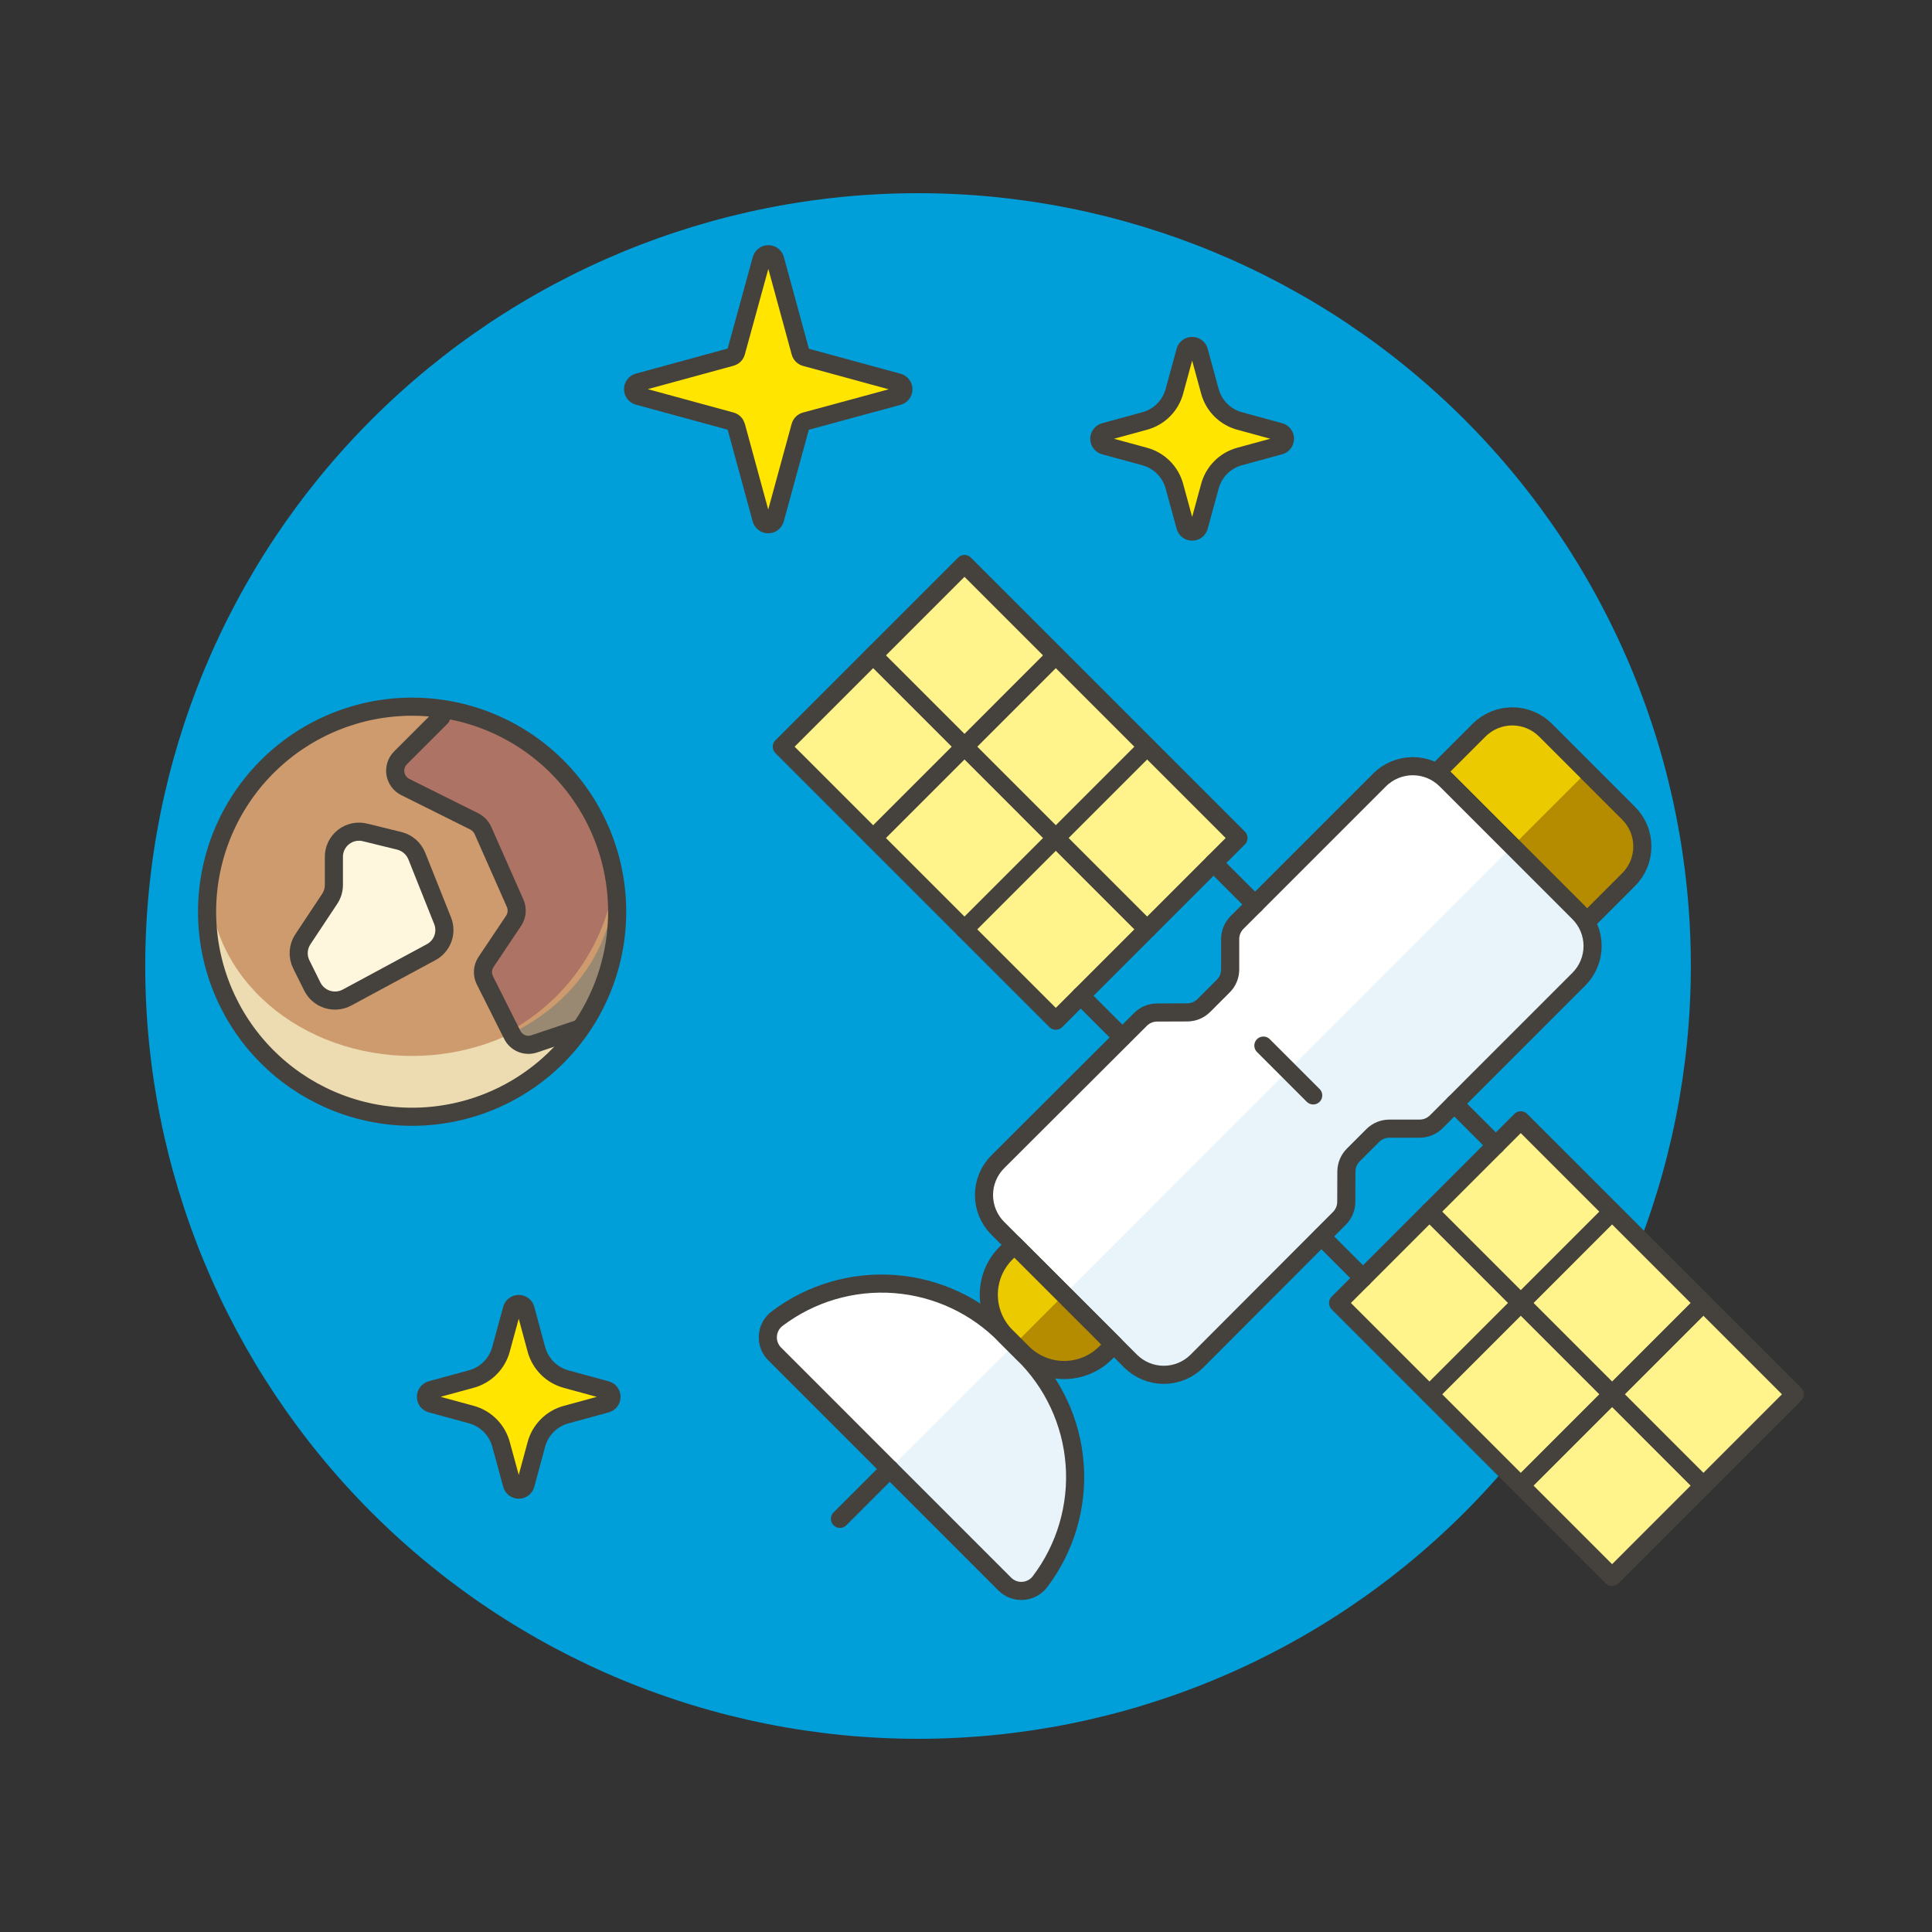 <svg width="160" height="160" viewBox="0 0 160 160" fill="none" xmlns="http://www.w3.org/2000/svg">
<rect x="0" y="0" width="160" height="160" fill="#333333" stroke="none"/>
<path d="M12.028 79.999C12.028 96.973 18.771 113.252 30.773 125.254C42.776 137.257 59.054 144 76.028 144C93.002 144 109.281 137.257 121.283 125.254C133.285 113.252 140.028 96.973 140.028 79.999C140.028 63.026 133.285 46.747 121.283 34.745C109.281 22.742 93.002 15.999 76.028 15.999C59.054 15.999 42.776 22.742 30.773 34.745C18.771 46.747 12.028 63.026 12.028 79.999V79.999Z" fill="#009FD9"/>
<path d="M17.148 75.484C17.148 79.983 18.936 84.298 22.117 87.48C25.299 90.661 29.614 92.449 34.113 92.449C38.613 92.449 42.928 90.661 46.109 87.48C49.291 84.298 51.078 79.983 51.078 75.484C51.078 70.984 49.291 66.669 46.109 63.488C42.928 60.306 38.613 58.519 34.113 58.519C29.614 58.519 25.299 60.306 22.117 63.488C18.936 66.669 17.148 70.984 17.148 75.484V75.484Z" fill="#EDDCB1"/>
<path d="M51.078 75.484C51.079 79.005 49.984 82.439 47.943 85.308L47.846 85.244L44.242 86.456C43.898 86.572 43.523 86.559 43.187 86.419C42.851 86.279 42.577 86.022 42.417 85.695L40.159 81.188C40.039 80.949 39.985 80.683 40.002 80.416C40.02 80.149 40.107 79.891 40.257 79.67L42.551 76.244C42.688 76.032 42.77 75.79 42.79 75.539C42.81 75.287 42.767 75.035 42.665 74.804L39.999 68.78C39.852 68.46 39.602 68.198 39.289 68.036L33.553 65.177C33.342 65.069 33.16 64.913 33.021 64.722C32.882 64.53 32.79 64.309 32.752 64.075C32.715 63.841 32.732 63.602 32.804 63.377C32.876 63.151 33 62.946 33.166 62.777L36.543 59.401L36.703 58.723C40.705 59.343 44.352 61.373 46.988 64.447C49.624 67.52 51.075 71.435 51.078 75.484V75.484Z" fill="#998972"/>
<path d="M17.354 72.985C17.354 74.884 17.787 76.765 18.629 78.52C19.472 80.275 20.706 81.87 22.262 83.213C23.819 84.557 25.666 85.622 27.7 86.349C29.733 87.076 31.913 87.45 34.114 87.45C36.315 87.45 38.494 87.076 40.527 86.349C42.561 85.622 44.408 84.557 45.965 83.213C47.521 81.87 48.755 80.275 49.598 78.52C50.44 76.765 50.873 74.884 50.873 72.985C50.873 71.085 50.44 69.204 49.598 67.449C48.755 65.694 47.521 64.099 45.965 62.756C44.408 61.413 42.561 60.347 40.527 59.62C38.494 58.893 36.315 58.519 34.114 58.519C31.913 58.519 29.733 58.893 27.7 59.62C25.666 60.347 23.819 61.413 22.262 62.756C20.706 64.099 19.472 65.694 18.629 67.449C17.787 69.204 17.354 71.085 17.354 72.985V72.985Z" fill="#CE9B6E"/>
<path d="M50.879 72.97C50.344 69.394 48.68 66.082 46.13 63.517C43.58 60.953 40.277 59.27 36.703 58.714L36.543 59.393L33.166 62.769C33 62.938 32.876 63.143 32.804 63.368C32.732 63.594 32.715 63.833 32.752 64.067C32.79 64.3 32.882 64.522 33.021 64.713C33.16 64.905 33.342 65.061 33.553 65.169L39.289 68.028C39.602 68.19 39.852 68.452 39.999 68.772L42.666 74.798C42.769 75.028 42.812 75.281 42.792 75.532C42.772 75.783 42.69 76.026 42.553 76.238L40.258 79.663C40.109 79.885 40.021 80.142 40.004 80.409C39.987 80.676 40.041 80.943 40.161 81.182L42.26 85.362C44.556 84.103 46.529 82.328 48.024 80.178C49.52 78.028 50.497 75.561 50.879 72.97Z" fill="#AD7364"/>
<path d="M36.649 76.244C36.842 76.722 36.85 77.254 36.673 77.737C36.495 78.221 36.145 78.621 35.689 78.862L28.742 82.609C28.494 82.743 28.223 82.826 27.942 82.853C27.662 82.88 27.379 82.85 27.111 82.766C26.842 82.682 26.593 82.544 26.379 82.362C26.164 82.18 25.988 81.956 25.862 81.705L24.956 79.879C24.789 79.549 24.713 79.18 24.736 78.811C24.759 78.442 24.88 78.085 25.086 77.778L27.283 74.466C27.514 74.123 27.639 73.718 27.64 73.303V70.961C27.639 70.643 27.711 70.329 27.85 70.043C27.99 69.758 28.193 69.508 28.444 69.313C28.695 69.118 28.987 68.983 29.299 68.918C29.61 68.854 29.932 68.862 30.24 68.942L33.068 69.636C33.391 69.718 33.689 69.875 33.939 70.094C34.189 70.314 34.384 70.588 34.508 70.897L36.649 76.244Z" fill="#FEF7DD"/>
<path d="M36.697 58.719C41.038 59.383 44.953 61.703 47.62 65.192C50.287 68.68 51.499 73.066 51.001 77.429C50.503 81.792 48.335 85.793 44.95 88.591C41.566 91.39 37.23 92.768 32.851 92.437C28.472 92.106 24.391 90.092 21.466 86.817C18.54 83.542 16.997 79.261 17.161 74.873C17.324 70.485 19.181 66.33 22.342 63.282C25.503 60.234 29.722 58.528 34.113 58.524C34.978 58.523 35.842 58.588 36.697 58.719V58.719Z" stroke="#45413C" stroke-width="1.5" stroke-linecap="round" stroke-linejoin="round"/>
<path d="M27.651 73.303V70.961C27.65 70.643 27.722 70.329 27.861 70.043C28.001 69.758 28.204 69.508 28.455 69.313C28.706 69.118 28.998 68.983 29.309 68.918C29.621 68.854 29.943 68.862 30.25 68.942L33.079 69.636C33.401 69.718 33.7 69.875 33.95 70.094C34.2 70.314 34.395 70.588 34.519 70.897L36.652 76.244C36.845 76.722 36.853 77.254 36.676 77.737C36.498 78.221 36.148 78.621 35.692 78.862L28.745 82.609C28.497 82.743 28.226 82.826 27.945 82.853C27.665 82.88 27.382 82.85 27.114 82.766C26.845 82.682 26.596 82.544 26.382 82.362C26.167 82.18 25.991 81.956 25.865 81.705L24.959 79.879C24.792 79.549 24.716 79.18 24.739 78.811C24.762 78.442 24.883 78.085 25.089 77.778L27.286 74.466C27.52 74.123 27.647 73.719 27.651 73.303V73.303Z" stroke="#45413C" stroke-width="1.5" stroke-linecap="round" stroke-linejoin="round"/>
<path d="M36.537 59.393L33.159 62.769C32.993 62.938 32.87 63.143 32.798 63.369C32.726 63.594 32.708 63.833 32.746 64.067C32.783 64.301 32.876 64.522 33.015 64.713C33.154 64.905 33.336 65.061 33.547 65.169L39.282 68.028C39.596 68.19 39.846 68.452 39.993 68.772L42.66 74.798C42.762 75.028 42.805 75.281 42.785 75.532C42.766 75.784 42.683 76.026 42.547 76.238L40.252 79.663C40.103 79.885 40.015 80.143 39.998 80.409C39.98 80.676 40.035 80.943 40.154 81.182L42.417 85.689C42.577 86.016 42.851 86.273 43.187 86.413C43.523 86.553 43.898 86.566 44.242 86.449L47.846 85.238" stroke="#45413C" stroke-width="1.5" stroke-linecap="round" stroke-linejoin="round"/>
<path d="M66.285 35.3C66.311 35.202 66.363 35.113 66.435 35.041C66.507 34.969 66.596 34.917 66.694 34.891L74.4 32.8C74.521 32.764 74.627 32.69 74.702 32.589C74.778 32.488 74.818 32.365 74.818 32.239C74.818 32.114 74.778 31.991 74.702 31.89C74.627 31.789 74.521 31.715 74.4 31.68L66.701 29.58C66.603 29.554 66.513 29.502 66.442 29.43C66.37 29.358 66.318 29.269 66.291 29.171L64.19 21.471C64.155 21.351 64.081 21.245 63.98 21.169C63.879 21.094 63.756 21.053 63.63 21.053C63.504 21.053 63.382 21.094 63.281 21.169C63.18 21.245 63.106 21.351 63.07 21.471L60.96 29.156C60.933 29.254 60.882 29.344 60.81 29.416C60.738 29.488 60.648 29.539 60.55 29.566L52.851 31.667C52.729 31.701 52.622 31.775 52.546 31.876C52.47 31.977 52.429 32.1 52.429 32.227C52.429 32.353 52.47 32.476 52.546 32.578C52.622 32.678 52.729 32.752 52.851 32.787L60.552 34.888C60.65 34.914 60.739 34.966 60.811 35.038C60.882 35.109 60.934 35.198 60.962 35.295L63.061 42.996C63.096 43.117 63.17 43.223 63.271 43.298C63.372 43.374 63.495 43.415 63.621 43.415C63.747 43.415 63.869 43.374 63.97 43.298C64.071 43.223 64.145 43.117 64.181 42.996L66.285 35.3Z" fill="#FFE500" stroke="#45413C" stroke-width="1.5" stroke-linecap="round" stroke-linejoin="round"/>
<path d="M100.201 40.261C100.361 39.673 100.672 39.138 101.102 38.707C101.533 38.276 102.069 37.965 102.657 37.805L105.998 36.895C106.118 36.859 106.224 36.785 106.3 36.684C106.375 36.584 106.416 36.461 106.416 36.335C106.416 36.209 106.375 36.086 106.3 35.985C106.224 35.885 106.118 35.811 105.998 35.775L102.657 34.864C102.069 34.704 101.533 34.394 101.102 33.963C100.671 33.532 100.36 32.996 100.199 32.408L99.289 29.068C99.253 28.947 99.179 28.841 99.078 28.765C98.977 28.69 98.855 28.649 98.729 28.649C98.603 28.649 98.48 28.69 98.379 28.765C98.278 28.841 98.204 28.947 98.169 29.068L97.258 32.408C97.098 32.996 96.787 33.532 96.356 33.962C95.925 34.393 95.39 34.704 94.802 34.864L91.462 35.776C91.34 35.811 91.233 35.885 91.156 35.986C91.08 36.087 91.039 36.21 91.039 36.337C91.039 36.463 91.08 36.586 91.156 36.687C91.233 36.788 91.34 36.862 91.462 36.897L94.802 37.807C95.39 37.968 95.925 38.279 96.356 38.709C96.787 39.14 97.098 39.675 97.258 40.263L98.17 43.604C98.205 43.725 98.278 43.833 98.38 43.909C98.481 43.985 98.604 44.026 98.73 44.026C98.857 44.026 98.98 43.985 99.081 43.909C99.182 43.833 99.255 43.725 99.29 43.604L100.201 40.261Z" fill="#FFE500" stroke="#45413C" stroke-width="1.5" stroke-linecap="round" stroke-linejoin="round"/>
<path d="M44.422 119.61C44.583 119.022 44.894 118.487 45.325 118.056C45.756 117.625 46.292 117.314 46.879 117.154L50.22 116.242C50.342 116.207 50.449 116.134 50.525 116.033C50.601 115.932 50.643 115.809 50.643 115.682C50.643 115.556 50.601 115.432 50.525 115.331C50.449 115.23 50.342 115.157 50.22 115.122L46.879 114.21C46.292 114.05 45.756 113.739 45.325 113.309C44.894 112.878 44.584 112.342 44.423 111.754L43.519 108.409C43.484 108.288 43.41 108.182 43.309 108.106C43.208 108.031 43.085 107.99 42.959 107.99C42.834 107.99 42.711 108.031 42.61 108.106C42.509 108.182 42.435 108.288 42.399 108.409L41.489 111.749C41.329 112.337 41.018 112.873 40.587 113.304C40.157 113.735 39.621 114.046 39.033 114.207L35.692 115.117C35.571 115.153 35.465 115.227 35.39 115.328C35.315 115.429 35.274 115.551 35.274 115.677C35.274 115.803 35.315 115.926 35.39 116.027C35.465 116.128 35.571 116.202 35.692 116.237L39.033 117.148C39.62 117.308 40.156 117.619 40.587 118.05C41.017 118.481 41.328 119.016 41.489 119.604L42.401 122.945C42.436 123.066 42.509 123.173 42.61 123.25C42.711 123.326 42.834 123.367 42.961 123.367C43.088 123.367 43.211 123.326 43.312 123.25C43.413 123.173 43.486 123.066 43.521 122.945L44.422 119.61Z" fill="#FFE500" stroke="#45413C" stroke-width="1.5" stroke-linecap="round" stroke-linejoin="round"/>
<path d="M119.749 64.591L130.751 75.593C130.984 75.825 131.186 76.085 131.352 76.368L134.872 72.847C135.234 72.487 135.521 72.058 135.716 71.586C135.912 71.114 136.012 70.608 136.012 70.097C136.012 69.586 135.912 69.08 135.716 68.609C135.521 68.137 135.234 67.708 134.872 67.347L127.992 60.467C127.263 59.738 126.274 59.328 125.242 59.328C124.211 59.328 123.221 59.738 122.492 60.467L118.972 63.987C119.255 64.155 119.516 64.359 119.749 64.591V64.591Z" fill="#B58B00"/>
<path d="M131.444 63.9L127.999 60.462C127.27 59.733 126.28 59.323 125.249 59.323C124.217 59.323 123.228 59.733 122.499 60.462L118.979 63.982C119.26 64.15 119.519 64.352 119.751 64.584L125.254 70.084L131.444 63.9Z" fill="#EBCB00"/>
<path d="M119.749 64.591L130.751 75.593C130.984 75.825 131.186 76.085 131.352 76.368L134.872 72.847C135.234 72.487 135.521 72.058 135.716 71.586C135.912 71.114 136.012 70.608 136.012 70.097C136.012 69.586 135.912 69.08 135.716 68.609C135.521 68.137 135.234 67.708 134.872 67.347L127.992 60.467C127.263 59.738 126.274 59.328 125.242 59.328C124.211 59.328 123.221 59.738 122.492 60.467L118.972 63.987C119.255 64.155 119.516 64.359 119.749 64.591V64.591Z" stroke="#45413C" stroke-width="1.5" stroke-linecap="round" stroke-linejoin="round"/>
<path d="M118.95 92.897L130.752 81.094C131.113 80.732 131.4 80.304 131.595 79.832C131.791 79.36 131.892 78.854 131.892 78.343C131.892 77.832 131.791 77.326 131.595 76.855C131.4 76.382 131.113 75.954 130.752 75.593L119.75 64.591C119.021 63.862 118.032 63.453 117.001 63.453C115.969 63.453 114.98 63.862 114.251 64.591L102.448 76.394C102.083 76.759 101.878 77.253 101.878 77.769V80.284C101.878 80.539 101.828 80.792 101.73 81.028C101.633 81.264 101.489 81.478 101.309 81.658L99.694 83.273C99.331 83.636 98.84 83.841 98.326 83.842L95.817 83.852C95.305 83.854 94.814 84.058 94.451 84.42L82.63 96.217C82.269 96.578 81.981 97.007 81.786 97.479C81.59 97.951 81.489 98.457 81.489 98.969C81.489 99.48 81.59 99.986 81.786 100.458C81.981 100.93 82.269 101.359 82.63 101.721L93.625 112.716C93.987 113.078 94.416 113.364 94.888 113.56C95.36 113.756 95.866 113.857 96.377 113.857C96.888 113.857 97.395 113.756 97.867 113.56C98.339 113.364 98.768 113.078 99.129 112.716L110.925 100.897C111.287 100.534 111.491 100.043 111.493 99.53L111.502 97.022C111.504 96.508 111.709 96.016 112.072 95.653L113.686 94.039C113.867 93.858 114.081 93.715 114.317 93.617C114.554 93.52 114.807 93.469 115.062 93.469H117.576C118.092 93.468 118.586 93.262 118.95 92.897V92.897Z" fill="#E8F4FA"/>
<path d="M125.253 70.092L119.75 64.591C119.021 63.862 118.032 63.453 117.001 63.453C115.969 63.453 114.98 63.862 114.251 64.591L102.448 76.394C102.267 76.575 102.123 76.789 102.025 77.025C101.928 77.262 101.878 77.515 101.878 77.77V80.284C101.878 80.799 101.673 81.294 101.309 81.658L99.694 83.273C99.331 83.636 98.84 83.841 98.326 83.842L95.817 83.852C95.305 83.854 94.814 84.058 94.451 84.42L82.63 96.217C82.269 96.578 81.981 97.007 81.786 97.479C81.59 97.951 81.489 98.457 81.489 98.969C81.489 99.48 81.59 99.986 81.786 100.458C81.981 100.93 82.269 101.359 82.63 101.721L88.129 107.218L125.253 70.092Z" fill="white"/>
<path d="M118.95 92.897L130.752 81.094C131.113 80.732 131.4 80.304 131.595 79.832C131.791 79.36 131.892 78.854 131.892 78.343C131.892 77.832 131.791 77.326 131.595 76.855C131.4 76.382 131.113 75.954 130.752 75.593L119.75 64.591C119.021 63.862 118.032 63.453 117.001 63.453C115.969 63.453 114.98 63.862 114.251 64.591L102.448 76.394C102.083 76.759 101.878 77.253 101.878 77.769V80.284C101.878 80.539 101.828 80.792 101.73 81.028C101.633 81.264 101.489 81.478 101.309 81.658L99.694 83.273C99.331 83.636 98.84 83.841 98.326 83.842L95.817 83.852C95.305 83.854 94.814 84.058 94.451 84.42L82.63 96.217C82.269 96.578 81.981 97.007 81.786 97.479C81.59 97.951 81.489 98.457 81.489 98.969C81.489 99.48 81.59 99.986 81.786 100.458C81.981 100.93 82.269 101.359 82.63 101.721L93.625 112.716C93.987 113.078 94.416 113.364 94.888 113.56C95.36 113.756 95.866 113.857 96.377 113.857C96.888 113.857 97.395 113.756 97.867 113.56C98.339 113.364 98.768 113.078 99.129 112.716L110.925 100.897C111.287 100.534 111.491 100.043 111.493 99.53L111.502 97.022C111.504 96.508 111.709 96.016 112.072 95.653L113.686 94.039C113.867 93.858 114.081 93.715 114.317 93.617C114.554 93.52 114.807 93.469 115.062 93.469H117.576C118.092 93.468 118.586 93.262 118.95 92.897V92.897Z" stroke="#45413C" stroke-width="1.5" stroke-linecap="round" stroke-linejoin="round"/>
<path d="M86.121 130.996C88.24 128.205 89.262 124.735 88.997 121.241C88.732 117.747 87.197 114.471 84.681 112.032L83.307 110.657C80.868 108.142 77.592 106.607 74.098 106.341C70.604 106.076 67.134 107.099 64.342 109.217C64.123 109.386 63.942 109.601 63.812 109.845C63.682 110.09 63.606 110.36 63.59 110.637C63.573 110.913 63.615 111.19 63.715 111.449C63.814 111.708 63.967 111.943 64.165 112.137L83.2 131.174C83.394 131.372 83.629 131.525 83.888 131.625C84.147 131.724 84.424 131.767 84.701 131.75C84.978 131.733 85.248 131.657 85.493 131.527C85.738 131.397 85.952 131.216 86.121 130.996V130.996Z" fill="#E8F4FA"/>
<path d="M84 111.344L83.313 110.657C80.874 108.142 77.598 106.607 74.104 106.341C70.61 106.076 67.14 107.099 64.349 109.217C64.129 109.386 63.948 109.601 63.818 109.845C63.689 110.09 63.613 110.36 63.596 110.637C63.579 110.913 63.622 111.19 63.721 111.449C63.82 111.708 63.974 111.943 64.171 112.137L73.686 121.654L84 111.344Z" fill="white"/>
<path d="M86.121 130.996C88.24 128.205 89.262 124.735 88.997 121.241C88.732 117.747 87.197 114.471 84.681 112.032L83.307 110.657C80.868 108.142 77.592 106.607 74.098 106.341C70.604 106.076 67.134 107.099 64.342 109.217C64.123 109.386 63.942 109.601 63.812 109.845C63.682 110.09 63.606 110.36 63.59 110.637C63.573 110.913 63.615 111.19 63.715 111.449C63.814 111.708 63.967 111.943 64.165 112.137L83.2 131.174C83.394 131.372 83.629 131.525 83.888 131.625C84.147 131.724 84.424 131.767 84.701 131.75C84.978 131.733 85.248 131.657 85.493 131.527C85.738 131.397 85.952 131.216 86.121 130.996V130.996Z" stroke="#45413C" stroke-width="1.5" stroke-linecap="round" stroke-linejoin="round"/>
<path d="M73.686 121.659L69.561 125.783" stroke="#45413C" stroke-width="1.5" stroke-linecap="round" stroke-linejoin="round"/>
<path d="M104.628 86.592L108.753 90.717" stroke="#45413C" stroke-width="1.5" stroke-linecap="round" stroke-linejoin="round"/>
<path d="M64.747 61.838L79.874 46.71L102.565 69.401L87.437 84.529L64.747 61.838Z" fill="#FFF48C" stroke="#45413C" stroke-width="1.5" stroke-linecap="round" stroke-linejoin="round"/>
<path d="M72.311 54.273L95.001 76.964" stroke="#45413C" stroke-width="1.5" stroke-linecap="round" stroke-linejoin="round"/>
<path d="M95.001 61.838L79.875 76.964" stroke="#45413C" stroke-width="1.5" stroke-linecap="round" stroke-linejoin="round"/>
<path d="M87.438 54.273L72.311 69.401" stroke="#45413C" stroke-width="1.5" stroke-linecap="round" stroke-linejoin="round"/>
<path d="M84.687 112.032C85.138 112.484 85.675 112.843 86.265 113.088C86.855 113.333 87.488 113.459 88.127 113.459C88.766 113.459 89.399 113.333 89.989 113.088C90.579 112.843 91.116 112.484 91.567 112.032L92.255 111.344L83.999 103.093L83.313 103.781C82.861 104.232 82.502 104.769 82.257 105.359C82.013 105.949 81.887 106.582 81.887 107.221C81.887 107.86 82.013 108.492 82.257 109.083C82.502 109.673 82.861 110.209 83.313 110.661L84.687 112.032Z" fill="#B58B00"/>
<path d="M88.125 107.219L83.999 103.093L83.313 103.781C82.861 104.232 82.502 104.769 82.257 105.359C82.013 105.949 81.887 106.582 81.887 107.221C81.887 107.86 82.013 108.492 82.257 109.083C82.502 109.673 82.861 110.209 83.313 110.661L83.999 111.347L88.125 107.219Z" fill="#EBCB00"/>
<path d="M84.687 112.032C85.138 112.484 85.675 112.843 86.265 113.088C86.855 113.333 87.488 113.459 88.127 113.459C88.766 113.459 89.399 113.333 89.989 113.088C90.579 112.843 91.116 112.484 91.567 112.032L92.255 111.344L83.999 103.093L83.313 103.781C82.861 104.232 82.502 104.769 82.257 105.359C82.013 105.949 81.887 106.582 81.887 107.221C81.887 107.86 82.013 108.492 82.257 109.083C82.502 109.673 82.861 110.209 83.313 110.661L84.687 112.032Z" stroke="#45413C" stroke-width="1.5" stroke-linecap="round" stroke-linejoin="round"/>
<path d="M103.94 74.902L100.502 71.463" stroke="#45413C" stroke-width="1.5" stroke-linecap="round" stroke-linejoin="round"/>
<path d="M92.939 85.903L89.501 82.464" stroke="#45413C" stroke-width="1.5" stroke-linecap="round" stroke-linejoin="round"/>
<path d="M110.816 107.907L125.943 92.779L148.634 115.47L133.507 130.598L110.816 107.907Z" fill="#FFF48C" stroke="#45413C" stroke-width="1.5" stroke-linecap="round" stroke-linejoin="round"/>
<path d="M141.07 123.033L118.381 100.342" stroke="#45413C" stroke-width="1.5" stroke-linecap="round" stroke-linejoin="round"/>
<path d="M133.507 100.342L118.381 115.47" stroke="#45413C" stroke-width="1.5" stroke-linecap="round" stroke-linejoin="round"/>
<path d="M141.071 107.907L125.944 123.033" stroke="#45413C" stroke-width="1.5" stroke-linecap="round" stroke-linejoin="round"/>
<path d="M120.443 91.405L123.88 94.842" stroke="#45413C" stroke-width="1.5" stroke-linecap="round" stroke-linejoin="round"/>
<path d="M109.44 102.406L112.879 105.843" stroke="#45413C" stroke-width="1.5" stroke-linecap="round" stroke-linejoin="round"/>
</svg>
